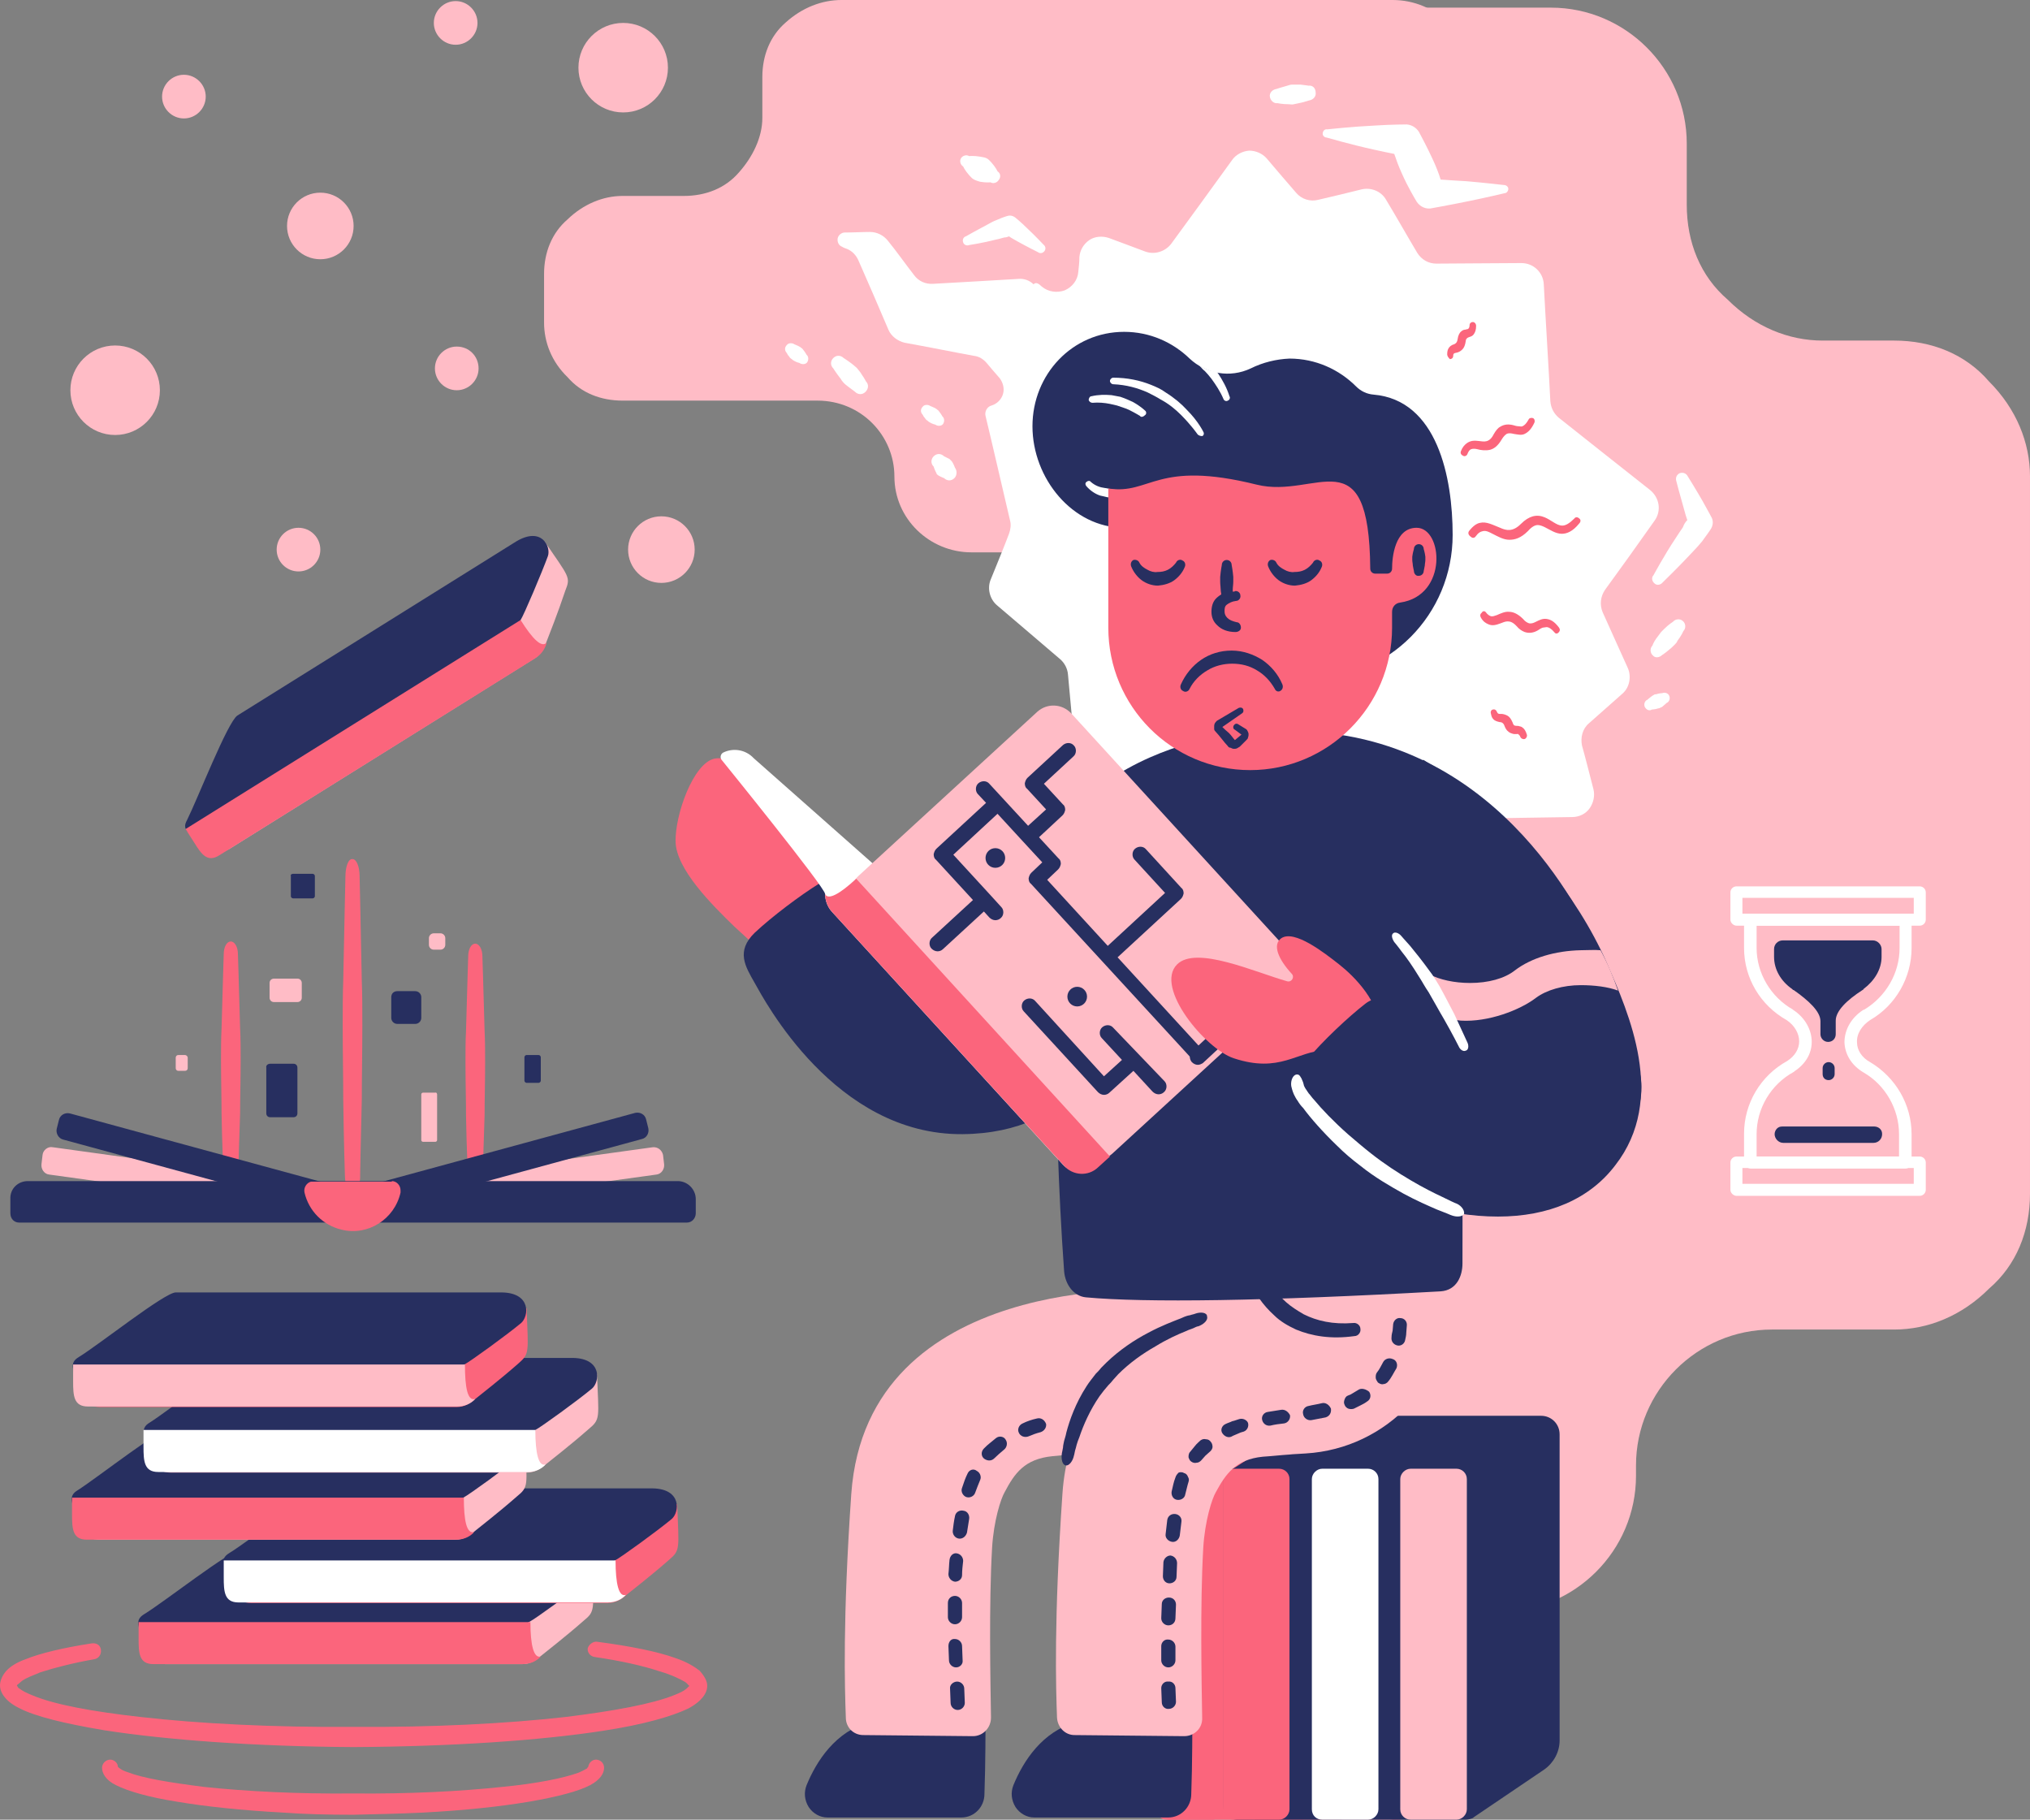 <?xml version="1.0" encoding="utf-8"?>
<!-- Generator: Adobe Illustrator 26.2.1, SVG Export Plug-In . SVG Version: 6.00 Build 0)  -->
<svg version="1.1" id="Calque_1" xmlns="http://www.w3.org/2000/svg" xmlns:xlink="http://www.w3.org/1999/xlink" x="0px" y="0px"
	 viewBox="0 0 372 333.4" style="enable-background:new 0 0 372 333.4;" xml:space="preserve">
<rect x="0" y="0" width="372" height="333.4" fill="#808080" stroke="none"/>
<style type="text/css">
	.st0{fill:#FB657C;}
	.st1{fill:#FFBCC6;}
	.st2{fill:#FFFFFF;}
	.st3{fill:#272F60;}
</style>
<g id="ILLUSTRATIONS">
	<path class="st0" d="M214.4,333.4h41.8c0.5,0,0.9-0.1,1.4-0.3c0,0,0.1,0,0.1-0.1l13-8.8c1.7-1.2,2.8-3.2,2.8-5.3v-56.1
		c0-1.9-1.5-3.4-3.4-3.4h-39.8c-1.2,0-2.3,0.3-3.3,1l-13,8.5c-0.1,0-0.2,0.1-0.2,0.1c-1.1,0.1-2,1-2,2.1v59.6
		C211.9,332.3,213,333.4,214.4,333.4z"/>
	<path class="st1" d="M246.3,333.4h8.4c1,0,1.9-0.9,1.9-1.9V271c0-1.1-0.9-1.9-1.9-1.9h-8.4c-1,0-1.9,0.9-1.9,1.9v60.5
		C244.4,332.6,245.2,333.4,246.3,333.4z"/>
	<path class="st0" d="M230,333.4h8.4c1,0,1.9-0.9,1.9-1.9V271c0-1.1-0.9-1.9-1.9-1.9H230c-1,0-1.9,0.9-1.9,1.9v60.5
		C228.1,332.6,229,333.4,230,333.4z"/>
	<path class="st0" d="M213.8,333.4h8.4c1,0,1.9-0.9,1.9-1.9V271c0-1.1-0.9-1.9-1.9-1.9h-8.4c-1,0-1.9,0.9-1.9,1.9v60.5
		C211.9,332.6,212.7,333.4,213.8,333.4z"/>
	<path class="st1" d="M269.9,86.9c0,7.9-6.4,14.3-14.4,14.3H178c-7.6,0-14.1-6.1-14.1-13.9l0,0c0-7.5-6.1-13.9-14.1-13.9
		c-10.5,0-24.9,0-35.7,0c-4,0-7.6-1.4-10.1-4.3c-2.9-2.8-4.3-6.4-4.3-10v-8.9c0-3.9,1.4-7.5,4.3-10c2.9-2.8,6.5-4.3,10.1-4.3
		s7.6,0,11.2,0c4,0,7.6-1.4,10.1-4.3c2.5-2.8,4.3-6.4,4.3-10c0-2.5,0-5,0-7.5c0-3.9,1.4-7.5,4.3-10C147,1.4,150.6,0,154.2,0h101
		c7.9,0,14.4,6.3,14.4,14.2L269.9,86.9z"/>
	<path class="st1" d="M232.5,213.1c-10,0-17.4-8.1-17.4-17.4c0-38,0-126.4,0-169.4c0-6.9,2.5-13.1,7.5-17.4c5-5,11.2-7.5,17.4-7.5
		c13.7,0,30.5,0,44.2,0s24.9,11.2,24.9,24.9v11.2c0,6.9,2.5,13.1,7.5,17.4c5,5,11.2,7.5,17.4,7.5c4.4,0,8.7,0,13.1,0
		c6.9,0,13.1,2.5,17.4,7.5c5,5,7.5,11.2,7.5,17.4c0,34.9,0,97.2,0,131.4c0,6.9-2.5,13.1-7.5,17.4c-5,5-11.2,7.5-17.4,7.5
		c-7.5,0-14.9,0-22.4,0c-13.7,0-24.9,11.2-24.9,24.9c0,0.6,0,1.2,0,1.9c0,13.7-11.2,24.9-24.9,24.9l0,0c-13.7,0-24.9-11.2-24.9-24.9
		c0-13.1,0-28.6,0-39.9C250.5,220.6,242.4,213.1,232.5,213.1L232.5,213.1L232.5,213.1z"/>
	<path class="st2" d="M190.9,52.5c1.2,1,2.8,1.2,4.2,0.7c1.4-0.6,2.4-1.9,2.5-3.4c0.1-0.9,0.2-1.8,0.2-2.7c0.1-1.3,0.8-2.4,1.8-3.1
		c1-0.7,2.4-0.8,3.6-0.4c2.2,0.8,4.8,1.8,6.7,2.5c1.7,0.6,3.6,0,4.7-1.4c2.7-3.7,7.9-10.8,11.2-15.4c0.7-1,1.9-1.6,3.1-1.7
		c1.2,0,2.4,0.5,3.2,1.4c1.8,2.1,3.9,4.6,5.4,6.3c1,1.2,2.6,1.7,4.1,1.3c2.2-0.5,5.5-1.3,7.9-1.9c1.7-0.4,3.6,0.3,4.5,1.9
		c1.7,2.8,4.2,7.2,5.7,9.7c0.8,1.3,2.1,2,3.5,2c3.7,0,11.1-0.1,15.6-0.1c2.2,0,4,1.7,4.1,3.9c0.3,5.9,1,17,1.2,21.4
		c0.1,1.2,0.6,2.2,1.5,3c3.4,2.7,12.1,9.6,16.8,13.3c1.7,1.4,2.1,3.8,0.8,5.6c-2.6,3.7-6.9,9.7-9.1,12.7c-0.8,1.2-1,2.7-0.4,4.1
		c1.2,2.7,3.3,7.3,4.6,10.2c0.7,1.6,0.3,3.6-1,4.7c-1.8,1.6-4.3,3.8-6.1,5.4c-1.2,1-1.6,2.6-1.3,4.1c0.6,2.1,1.4,5.3,2.1,8
		c0.3,1.2,0,2.5-0.7,3.5c-0.7,1-1.9,1.6-3.2,1.6c-5.6,0.1-14.4,0.2-19,0.3c-1.8,0-3.4,1.3-3.9,3c-0.5,2-1.2,4.6-1.8,6.9
		c-0.3,1.2-1.2,2.2-2.4,2.7c-1.2,0.5-2.5,0.4-3.6-0.2c-0.7-0.4-1.5-0.9-2.3-1.4c-1.3-0.8-3-0.7-4.2,0.1c-1.3,0.8-2,2.3-1.9,3.8
		c0.1,0.7,0.1,1.3,0.2,1.9c0.1,1-0.2,2.1-0.8,2.9c-2.2,2.7-7.2,9.2-9.7,12.3c-0.8,1.1-1.1,2.5-0.7,3.8c0.7,2.2,1.7,5.4,2.4,7.6
		c0.4,1.2,0.2,2.6-0.6,3.7c-0.7,1-1.7,2.3-2.7,3.7c-0.4,0.5-1.1,0.7-1.7,0.5c-0.6-0.2-0.9-0.9-0.8-1.5c0.1-0.3,0.1-0.7,0.2-0.9
		c0.2-1,0-2.1-0.5-2.9c-1.6-2.7-5.4-8.7-7.3-11.8c-0.7-1.2-0.8-2.6-0.2-3.8c1.4-3.1,4.1-9.1,5.3-11.8c0.4-0.8,0.5-1.8,0.3-2.7
		c-0.3-1-0.6-2.3-0.9-3.6c-0.3-1-1-1.9-2-2.2s-2.1-0.1-2.9,0.5l0,0c-0.7,0.5-1.7,0.5-2.2-0.2c-2.8-3.1-10.5-11.8-13.1-14.7
		c-0.6-0.6-1.3-1.1-2.1-1.3c-2-0.5-6.2-1.4-9-2.1c-1.7-0.4-3-1.9-3.1-3.6c-0.4-4.2-1.1-11.9-1.4-15.2c-0.1-1-0.6-2-1.4-2.7
		c-2.6-2.2-8.4-7.2-11.6-9.9c-1.3-1.1-1.8-3-1.2-4.6c1.1-2.7,2.7-6.6,3.4-8.5c0.3-0.8,0.4-1.7,0.2-2.4c-0.9-3.8-3.5-15.1-4.5-19.2
		c-0.2-0.8,0.3-1.7,1.1-1.9l0,0c1-0.3,1.8-1.1,2.1-2.1c0.3-1,0-2.1-0.6-2.9c-0.9-1-1.8-2.1-2.4-2.8c-0.6-0.7-1.4-1.2-2.3-1.3
		c-2.8-0.5-9.3-1.8-12.7-2.4c-1.3-0.3-2.5-1.2-3-2.4c-1.4-3.3-4.2-9.8-5.5-12.7c-0.4-0.9-1.1-1.7-2.1-2.1c-0.3-0.1-0.6-0.2-0.9-0.4
		c-0.6-0.2-0.9-0.9-0.8-1.5c0.1-0.6,0.7-1.1,1.3-1.1c1.7,0,3.3-0.1,4.6-0.1c1.3,0,2.5,0.6,3.3,1.6c1.4,1.7,3.4,4.5,4.8,6.3
		c0.8,1.1,2.1,1.7,3.5,1.6c3.9-0.2,12.1-0.7,15.6-0.9c1.1-0.1,2.1,0.3,2.8,1C189.8,51.6,190.4,52,190.9,52.5L190.9,52.5z"/>
	<path class="st2" d="M184.9,43.3c-0.2,0.1-0.5,0.2-0.8,0.2c-0.5,0.1-1,0.3-1.6,0.4c-2.3,0.6-4.9,1-4.9,1c-0.5,0.2-1-0.1-1.1-0.5
		c-0.2-0.5,0.1-1,0.5-1.1c0,0,2.3-1.3,4.4-2.4c0.5-0.3,1-0.5,1.5-0.7c0.9-0.4,1.6-0.6,1.6-0.6c0.6-0.2,1.1-0.1,1.6,0.3
		c0,0,1,0.8,2.1,1.9c1.4,1.3,3,3,3,3c0.4,0.3,0.5,0.8,0.2,1.2s-0.8,0.5-1.2,0.2c0,0-2-1-3.8-2C185.9,43.9,185.3,43.6,184.9,43.3
		L184.9,43.3z"/>
	<path class="st2" d="M267.1,166c0.2-0.6,0.6-1.3,0.9-2.1c1-2.2,2.2-4.6,2.2-4.6c0.2-0.5,0.7-0.7,1.1-0.6c0.5,0.2,0.7,0.7,0.6,1.1
		c0,0-0.4,2.7-0.9,5c-0.4,1.8-0.9,3.2-0.9,3.2c-0.2,0.6-0.7,1.1-1.3,1.2c0,0-0.6,0.1-1.5,0.3c-0.7,0.1-1.4,0.2-2.3,0.3
		c-2.6,0.3-5.7,0.4-5.7,0.4c-0.5,0.1-1-0.2-1.1-0.7s0.2-1,0.7-1.1c0,0,2.8-1,5.4-1.8c0.8-0.2,1.6-0.5,2.2-0.6
		C266.8,166.1,267,166,267.1,166L267.1,166z"/>
	<path class="st2" d="M309.2,95.3c-0.2-0.6-0.4-1.2-0.6-2c-0.7-2.4-1.4-5.1-1.4-5.1c-0.2-0.6,0-1.2,0.6-1.5c0.6-0.2,1.2,0,1.5,0.6
		c0,0,1.5,2.4,2.7,4.5c0.9,1.6,1.7,3.1,1.7,3.1c0.3,0.7,0.2,1.5-0.3,2.2c0,0-0.6,0.9-1.5,2.1c-0.5,0.6-1.1,1.3-1.7,1.9
		c-2.5,2.7-5.5,5.6-5.5,5.6c-0.4,0.5-1.1,0.6-1.5,0.2c-0.5-0.4-0.6-1.1-0.2-1.5c0,0,2-3.7,4-6.7c0.5-0.8,1-1.5,1.4-2.1
		C308.6,96,308.9,95.6,309.2,95.3L309.2,95.3z"/>
	<path class="st2" d="M264,32.9c1.3,0.1,3,0.2,4.7,0.3c3.5,0.3,6.9,0.7,6.9,0.7c0.4,0,0.8,0.3,0.8,0.7c0,0.4-0.3,0.8-0.7,0.8
		c0,0-3.3,0.8-6.8,1.5c-3.4,0.7-6.8,1.3-6.8,1.3c-1.2,0.1-2.2-0.6-2.7-1.6c0,0-1.4-2.3-2.5-4.8c-0.6-1.3-1.1-2.7-1.4-3.6
		c-1.1-0.2-2.4-0.5-3.8-0.8c-4.1-0.9-8.6-2.2-8.6-2.2c-0.4,0-0.8-0.4-0.7-0.8c0-0.4,0.4-0.8,0.8-0.7c0,0,4.6-0.5,8.8-0.7
		c3.1-0.2,5.8-0.2,5.8-0.2c1.1,0.1,2,0.8,2.4,1.7c0,0,1.3,2.4,2.4,4.8C263.2,30.6,263.7,31.9,264,32.9L264,32.9z"/>
	<path class="st2" d="M222.8,167.6l0.4-3.6c0-0.4,0.2-0.7,0.6-0.8c0.4,0,0.7,0.2,0.8,0.6l1.6,4.7c0.1,0.6-0.2,1.3-0.7,1.6
		c0,0-0.9,1.1-2.3,2.5c-0.5,0.5-1,1-1.6,1.5c-0.6,0.5-1.2,0.9-1.7,1.4c-1,0.6-1.8,1.1-2.3,1.4c-0.1,0.5-0.3,1-0.4,1.6
		c-0.6,2.1-1.4,4.4-1.4,4.4c0,0.4-0.4,0.6-0.7,0.6c-0.4,0-0.6-0.4-0.6-0.7c0,0-0.4-2.4-0.7-4.6c-0.2-1.6-0.3-3-0.3-3
		c0.1-0.6,0.4-1.2,0.9-1.6c0,0,1-1.1,2.4-2.3c0.5-0.5,1.1-0.9,1.8-1.3c0.6-0.4,1.3-0.8,1.9-1.2C221.4,168.3,222.3,167.9,222.8,167.6
		L222.8,167.6z"/>
	<path class="st2" d="M250.6,195.1c0,0,0.3-0.3,0.5-1.4c0.1-0.2,0.1-0.3,0.1-0.5c0-0.1,0-0.2,0-0.3c0-0.1-0.1-0.1-0.2-0.2
		c-0.2-0.1-0.2-0.2-0.4-0.3c-1-0.5-1.3-0.6-1.3-0.6c-0.1-0.2-0.4-0.3-0.6-0.2c-0.2,0.1-0.3,0.4-0.2,0.6c0,0-0.2,0.3-0.4,1.4
		c-0.1,0.2-0.1,0.3-0.1,0.5c0,0.1,0,0.2,0,0.3c0,0.1,0.1,0.2,0.2,0.2c0.1,0.1,0.3,0.2,0.4,0.3c1,0.6,1.4,0.5,1.4,0.5
		c0.1,0.2,0.4,0.3,0.6,0.2C250.6,195.6,250.7,195.3,250.6,195.1z"/>
	<path class="st2" d="M209.8,199.7c0,0,0.1-0.6,0.2-1.5c0-0.5,0.1-0.9,0-1.5c0-0.3-0.1-0.6-0.2-0.9c-0.2-1.1-0.5-2-0.5-2
		c-0.1-0.7-0.7-1.3-1.4-1.2c-0.7,0.1-1.3,0.7-1.2,1.4c0,0-0.2,0.9-0.2,2.1c0,0.3,0,0.6,0,0.9c0.1,0.5,0.2,1,0.3,1.4
		c0.2,0.8,0.4,1.4,0.4,1.4c0.1,0.7,0.7,1.3,1.4,1.2C209.3,201.1,209.8,200.4,209.8,199.7L209.8,199.7z"/>
	<path class="st2" d="M158.7,69.9c0,0-0.3-0.6-0.8-1.3c-0.2-0.4-0.6-0.8-0.9-1.2c-0.2-0.2-0.5-0.4-0.7-0.6c-0.9-0.7-1.7-1.2-1.7-1.2
		c-0.5-0.5-1.3-0.6-1.9,0c-0.5,0.5-0.6,1.3,0,1.9c0,0,0.5,0.8,1.2,1.7c0.2,0.2,0.3,0.5,0.5,0.7c0.3,0.4,0.7,0.7,1.1,1
		c0.7,0.5,1.2,0.9,1.2,0.9c0.5,0.5,1.3,0.6,1.9,0C159.2,71.2,159.2,70.4,158.7,69.9L158.7,69.9z"/>
	<path class="st2" d="M175,85.7c0,0-0.1-0.3-0.3-0.7c-0.1-0.2-0.2-0.4-0.4-0.6c-0.1-0.1-0.2-0.2-0.3-0.3c-0.6-0.3-1-0.5-1-0.5
		c-0.5-0.5-1.3-0.6-1.9,0c-0.5,0.5-0.6,1.3,0,1.9c0,0,0.1,0.4,0.4,1c0.1,0.1,0.1,0.3,0.2,0.4c0.2,0.2,0.4,0.3,0.6,0.4
		c0.4,0.2,0.7,0.3,0.7,0.3c0.5,0.5,1.3,0.6,1.9,0C175.4,87.1,175.4,86.2,175,85.7L175,85.7z"/>
	<path class="st2" d="M182.8,31.4c0,0-0.3-0.7-1.1-1.6c-0.3-0.3-0.5-0.6-0.9-0.8c-0.4-0.2-0.8-0.2-1.2-0.3c-1.2-0.2-2-0.1-2-0.1
		c-0.5-0.3-1.2-0.1-1.5,0.4s-0.1,1.2,0.4,1.5c0,0,0.3,0.7,1.1,1.6c0.3,0.3,0.5,0.6,0.9,0.8s0.8,0.3,1.1,0.4c1.2,0.2,1.9,0.1,1.9,0.1
		c0.5,0.3,1.2,0.1,1.5-0.4C183.5,32.4,183.3,31.7,182.8,31.4z"/>
	<path class="st2" d="M239.8,15.7c0,0-0.6-0.1-1.5-0.2c-0.5,0-1,0-1.5,0c-0.3,0-0.6,0.1-0.9,0.2c-1.1,0.3-2,0.6-2,0.6
		c-0.7,0.1-1.3,0.7-1.2,1.4s0.7,1.3,1.4,1.2c0,0,0.9,0.2,2.1,0.2c0.3,0,0.6,0.1,0.9,0c0.5-0.1,1-0.2,1.4-0.3
		c0.8-0.2,1.4-0.4,1.4-0.4c0.7-0.1,1.3-0.7,1.2-1.4C241.1,16.1,240.5,15.6,239.8,15.7L239.8,15.7z"/>
	<path class="st2" d="M304.6,120c0,0,0.5-0.3,1.2-0.9c0.4-0.3,0.7-0.6,1.1-1c0.2-0.2,0.4-0.4,0.5-0.7c0.7-0.9,1.1-1.8,1.1-1.8
		c0.5-0.5,0.4-1.4-0.1-1.8c-0.5-0.5-1.4-0.4-1.8,0.1c0,0-0.8,0.5-1.6,1.3c-0.2,0.2-0.4,0.4-0.6,0.6c-0.3,0.4-0.6,0.8-0.9,1.2
		c-0.5,0.7-0.7,1.3-0.7,1.3c-0.5,0.5-0.4,1.4,0.1,1.8C303.3,120.6,304.1,120.5,304.6,120z"/>
	<path class="st2" d="M220.2,188c0,0,0.1-0.3,0.2-0.7c0-0.2,0.1-0.5,0.1-0.7c0-0.1,0-0.3-0.1-0.5c-0.1-0.6-0.4-1-0.4-1
		c0-0.5-0.5-0.9-1.1-0.9c-0.5,0-0.9,0.5-0.9,1.1c0,0-0.1,0.5-0.2,1.1c0,0.2,0,0.3,0,0.5c0,0.2,0.1,0.5,0.2,0.7
		c0.1,0.4,0.3,0.7,0.3,0.7c0,0.5,0.5,0.9,1.1,0.9C219.9,189,220.3,188.5,220.2,188L220.2,188z"/>
	<path class="st2" d="M169.1,76c0,0,0.1,0.3,0.4,0.6c0.1,0.2,0.3,0.4,0.5,0.5c0.1,0.1,0.2,0.2,0.4,0.3c0.5,0.3,1,0.4,1,0.4
		c0.4,0.3,1.1,0.3,1.4-0.1c0.3-0.4,0.3-1.1-0.1-1.4c0,0-0.2-0.4-0.6-0.9c-0.1-0.1-0.2-0.3-0.3-0.3c-0.2-0.2-0.4-0.3-0.6-0.4
		c-0.4-0.2-0.7-0.3-0.7-0.3c-0.4-0.3-1.1-0.3-1.4,0.1C168.6,75,168.7,75.6,169.1,76z"/>
	<path class="st2" d="M144.2,64.7c0,0,0.1,0.3,0.4,0.6c0.1,0.2,0.3,0.4,0.5,0.5c0.1,0.1,0.2,0.2,0.4,0.3c0.5,0.3,1,0.4,1,0.4
		c0.4,0.3,1.1,0.3,1.4-0.1c0.3-0.4,0.3-1.1-0.1-1.4c0,0-0.2-0.4-0.6-0.9c-0.1-0.1-0.2-0.3-0.3-0.3c-0.2-0.2-0.4-0.3-0.6-0.4
		c-0.4-0.2-0.7-0.3-0.7-0.3c-0.4-0.3-1.1-0.3-1.4,0.1C143.7,63.7,143.8,64.3,144.2,64.7L144.2,64.7z"/>
	<path class="st2" d="M277.5,162.1c0,0,0.3-0.1,0.6-0.4c0.2-0.1,0.4-0.3,0.5-0.5c0.1-0.1,0.2-0.2,0.2-0.4c0.3-0.5,0.4-1,0.4-1
		c0.3-0.4,0.3-1-0.2-1.4c-0.4-0.3-1-0.3-1.4,0.2c0,0-0.4,0.2-0.9,0.6c-0.1,0.1-0.2,0.2-0.3,0.3c-0.1,0.2-0.3,0.4-0.4,0.6
		c-0.2,0.4-0.3,0.7-0.3,0.7c-0.3,0.4-0.3,1,0.2,1.4C276.6,162.6,277.2,162.5,277.5,162.1L277.5,162.1z"/>
	<path class="st2" d="M302.7,130c0,0,0.3,0,0.8-0.1c0.2-0.1,0.5-0.1,0.7-0.2c0.1-0.1,0.3-0.1,0.4-0.2c0.5-0.4,0.8-0.7,0.8-0.7
		c0.5-0.2,0.7-0.8,0.5-1.3c-0.2-0.5-0.8-0.7-1.3-0.5c0,0-0.5,0-1.1,0.2c-0.1,0-0.3,0-0.4,0.1c-0.2,0.1-0.5,0.3-0.6,0.4
		c-0.4,0.3-0.6,0.5-0.6,0.5c-0.5,0.2-0.7,0.8-0.5,1.3C301.7,130.1,302.3,130.3,302.7,130L302.7,130z"/>
	<path class="st2" d="M212,161.1c0,0,0.1-0.3,0.1-0.8c0-0.2,0.1-0.5,0-0.8c0-0.1-0.1-0.3-0.1-0.4c-0.2-0.6-0.4-1-0.4-1
		c-0.1-0.6-0.6-0.9-1.1-0.9c-0.6,0.1-0.9,0.6-0.9,1.1c0,0-0.1,0.5-0.2,1c0,0.2,0,0.3,0,0.5c0,0.3,0.1,0.5,0.2,0.7
		c0.2,0.4,0.3,0.7,0.3,0.7c0.1,0.6,0.6,0.9,1.1,0.9C211.7,162.1,212.1,161.6,212,161.1L212,161.1z"/>
	<path class="st3" d="M226.7,333.4h41.8c0.5,0,0.9-0.1,1.4-0.3c0,0,0.1,0,0.1-0.1l13-8.8c1.7-1.2,2.8-3.2,2.8-5.3v-56.1
		c0-1.9-1.5-3.4-3.4-3.4h-39.8c-1.2,0-2.3,0.3-3.3,1l-13,8.5c-0.1,0-0.2,0.1-0.2,0.1c-1.1,0.1-2,1-2,2.1v59.6
		C224.1,332.3,225.3,333.4,226.7,333.4z"/>
	<path class="st1" d="M258.5,333.4h8.4c1,0,1.9-0.9,1.9-1.9V271c0-1.1-0.9-1.9-1.9-1.9h-8.4c-1,0-1.9,0.9-1.9,1.9v60.5
		C256.6,332.6,257.5,333.4,258.5,333.4z"/>
	<path class="st2" d="M242.3,333.4h8.4c1,0,1.9-0.9,1.9-1.9V271c0-1.1-0.9-1.9-1.9-1.9h-8.4c-1,0-1.9,0.9-1.9,1.9v60.5
		C240.4,332.6,241.2,333.4,242.3,333.4z"/>
	<path class="st0" d="M226,333.4h8.4c1,0,1.9-0.9,1.9-1.9V271c0-1.1-0.9-1.9-1.9-1.9H226c-1,0-1.9,0.9-1.9,1.9v60.5
		C224.1,332.6,225,333.4,226,333.4z"/>
	<path class="st1" d="M108.5,286.8L42,289.1c-2.6,0-4.7,2.1-4.7,4.8l-11.7,6.2c0,2.6,2.1,4.8,4.7,4.8h65.4c1.3,0,2.4-0.6,3.3-1.4
		c1.1-0.9,4.6-3.6,7.9-6.5C109.1,295.2,108.8,295.1,108.5,286.8z"/>
	<path class="st3" d="M26.5,295.7c-1,0.6-1.5,1.2-0.9,3c0.5,1.6,2.6,2.3,4.3,2.3h62.7c2.1,0,2.7-3.1,4.5-3.9c1-0.5,7.9-5.5,10.4-7.6
		c1.4-1.2,1.9-5.5-3.5-5.6H44.2C42.2,284,30.1,293.5,26.5,295.7z"/>
	<path class="st0" d="M97.2,297.2H25.4v3.1c0,2.6,0.1,4.6,2.7,4.6h67.7c1.3,0,2.5-0.5,3.3-1.4C97.8,303.9,97.2,301.4,97.2,297.2z"/>
	<path class="st0" d="M124.1,275.6l-66.4,2.3c-2.6,0-4.7,2.1-4.7,4.8l-11.7,6.2c0,2.6,2.1,4.8,4.7,4.8h65.4c1.3,0,2.4-0.6,3.3-1.4
		c1.1-0.9,4.6-3.6,7.9-6.5C124.7,284,124.4,283.9,124.1,275.6z"/>
	<path class="st3" d="M42.1,284.5c-1,0.6-1.5,1.2-0.9,3c0.5,1.6,2.6,2.3,4.3,2.3h62.7c2.1,0,2.7-3.1,4.5-3.9c1-0.5,7.9-5.5,10.4-7.6
		c1.4-1.2,1.9-5.5-3.5-5.6H59.8C57.8,272.8,45.7,282.3,42.1,284.5z"/>
	<path class="st2" d="M112.8,285.9H41v3.1c0,2.6,0.1,4.6,2.7,4.6h67.7c1.3,0,2.5-0.5,3.3-1.4C113.4,292.7,112.8,290.2,112.8,285.9z"
		/>
	<path class="st1" d="M96.2,264l-66.4,2.3c-2.6,0-4.7,2.1-4.7,4.8l-11.7,6.2c0,2.6,2.1,4.8,4.7,4.8h65.4c1.3,0,2.4-0.6,3.3-1.4
		c1.1-0.9,4.6-3.6,7.9-6.5C96.9,272.4,96.6,272.3,96.2,264z"/>
	<path class="st3" d="M14.3,273c-1,0.6-1.5,1.2-0.9,3c0.5,1.6,2.6,2.3,4.3,2.3h62.7c2.1,0,2.7-3.1,4.5-3.9c1-0.5,7.9-5.5,10.4-7.6
		c1.4-1.2,1.9-5.5-3.5-5.6H32C30,261.2,17.9,270.7,14.3,273z"/>
	<path class="st0" d="M85,274.4H13.2v3.1c0,2.6,0.1,4.6,2.7,4.6h67.7c1.3,0,2.5-0.5,3.3-1.4C85.5,281.1,85,278.6,85,274.4z"/>
	<path class="st1" d="M109.4,251.7L43,254c-2.6,0-4.7,2.1-4.7,4.8L26.5,265c0,2.6,2.1,4.8,4.7,4.8h65.4c1.3,0,2.4-0.6,3.3-1.4
		c1.1-0.9,4.6-3.6,7.9-6.5C110.1,260,109.7,259.9,109.4,251.7z"/>
	<path class="st3" d="M27.5,260.6c-1,0.6-1.5,1.2-0.9,3c0.5,1.6,2.6,2.3,4.3,2.3h62.7c2.1,0,2.7-3.1,4.5-3.9c1-0.5,7.9-5.5,10.4-7.6
		c1.4-1.2,1.9-5.5-3.5-5.6H45.2C43.1,248.8,31,258.4,27.5,260.6z"/>
	<path class="st2" d="M98.1,262H26.3v3.1c0,2.6,0.1,4.6,2.7,4.6h67.7c1.3,0,2.5-0.5,3.3-1.4C98.7,268.8,98.1,266.3,98.1,262z"/>
	<path class="st0" d="M96.5,239.7L30,242c-2.6,0-4.7,2.1-4.7,4.8l-11.7,6.2c0,2.6,2.1,4.8,4.7,4.8h65.4c1.3,0,2.4-0.6,3.3-1.4
		c1.1-0.9,4.6-3.6,7.9-6.5C97.1,248,96.8,247.9,96.5,239.7z"/>
	<path class="st3" d="M14.5,248.6c-1,0.6-1.5,1.2-0.9,3c0.5,1.6,2.6,2.3,4.3,2.3h62.7c2.1,0,2.7-3.1,4.5-3.9c1-0.5,7.9-5.5,10.4-7.6
		c1.4-1.2,1.9-5.5-3.5-5.6H32.2C30.2,236.8,18.1,246.4,14.5,248.6z"/>
	<path class="st1" d="M85.2,250H13.4v3.1c0,2.6,0.1,4.6,2.7,4.6h67.7c1.3,0,2.5-0.5,3.3-1.4C85.7,256.8,85.2,254.3,85.2,250z"/>
	<path class="st3" d="M274.5,222.9c-2.4,0-4.8-0.2-7.4-0.6c-14.7-2.4-23.9-12.8-28.5-19.7c-1.7-2.5-0.8-6,1.9-7.4l17-8.7
		c1.7-0.9,3.8-0.4,4.9,1.2c1.9,2.6,4.6,4.6,6,3.7c1.2-0.8,1.2-1.9,0.4-3.6c-1-2.2-3.2-6.5-7.3-11.5c-4.2-5.1-9.3-9.5-15.2-13.1
		l14.5-24c8.5,5.2,16.1,11.6,22.3,19.1c4.7,5.7,8.6,11.9,11.3,18c4.1,9.4,11.1,25,1.6,37.2C291.3,219.7,283.8,222.9,274.5,222.9z"/>
	<path class="st0" d="M149.8,174.1c0.3,0.1,0.6,0.1,0.8-0.1c3.9-3.5,4-10.2,3.6-13.9c-0.4-3.5-1.3-9-4.1-9.5c-2.1-0.4-3,0.9-3.2,4.5
		c0,0.8-1.1,1.1-1.5,0.4c-3-5.5-8.9-17.7-14.5-16.5c-3.9,0.9-7.2,10.3-7.1,15.2c0.1,5.1,6.8,11.7,10.7,15.5c0.1,0.1,4.7,4.3,4.8,4.4
		L149.8,174.1z"/>
	<path class="st3" d="M237.7,134c0,0-30.7-3.1-47.5,21.9c-7.6,11.3-7.7,22-14.6,22.3c-4.1,0.2-9.4-4.3-16.2-12
		c-1.5-1.7-5.3-6.8-9.3-4.3c-3.4,2.1-8.6,6-11.8,9c-3.5,3.4-1.7,6.2,0,9.2c1.7,3,14.7,27.9,38.1,27.7c20.9-0.2,26.9-15.6,33-23.9
		C215.8,174.7,249,148.6,237.7,134z"/>
	<path class="st1" d="M200.5,182.1c-2.4-0.1-5.2-1.5-7.7-3.7c-2.5-2.1-4.3-4.8-4.9-7.1c-0.4-1.9-1.6-4.1-2.8-6
		c-1.3,2.9-2.3,5.5-3.4,7.6c0.9,3.6,3.4,7.4,6.9,10.3c3.6,3.1,7.8,4.9,11.5,5.2c1.5,0.1,3.2,0.7,4.9,1.6c0,0,0,0,0,0
		c0.3-0.4,0.6-0.9,0.8-1.3c0.6-0.9,1.2-1.9,1.8-2.7c0,0,0-0.1,0.1-0.1c0.3-0.4,0.5-0.8,0.8-1.2C205.9,183.2,203.1,182.3,200.5,182.1
		z"/>
	<path class="st1" d="M198.3,198.8C198.3,198.8,198.3,198.8,198.3,198.8c-1.8-0.9-3.7-1.5-5.5-1.7c-2.6-0.3-5.7-1.9-8.4-4.3
		s-4.5-5.4-5-8c-0.4-2.2-1.5-4.5-3.1-6.7c-0.3,0.1-0.7,0.1-1,0.1c0,0,0,0,0,0c-0.1,0-0.1,0-0.2,0c-1.4,0-2.9-0.5-4.6-1.5
		c0.2,0.4,0.5,0.7,0.8,1.1c2.4,2.7,3.8,5,4.3,7.6c0.6,3.4,2.9,7.2,6.1,10.2c3.3,3,7.2,5,10.6,5.3c0.9,0.1,1.8,0.3,2.7,0.7l0,0l0,0
		c0.5-0.4,1-0.8,1.5-1.3c0.1-0.1,0.1-0.1,0.2-0.2c0,0,0,0,0,0C197.4,199.7,197.9,199.3,198.3,198.8z"/>
	<path class="st3" d="M218.5,315.5c0,0-12.8-2.2-21.2,0c-6.3,1.7-9.8,7.2-11.6,11.6c-0.5,1.3-0.4,2.7,0.4,4c0.8,1.2,2.1,1.9,3.4,1.9
		c6.9,0,18.4,0,24.6,0c2.3,0,4.2-1.9,4.2-4.3C218.5,323.5,218.5,315.5,218.5,315.5L218.5,315.5z"/>
	<path class="st3" d="M180.6,315.5c0,0-12.8-2.2-21.2,0c-6.3,1.7-9.8,7.2-11.6,11.6c-0.5,1.3-0.4,2.7,0.4,4c0.8,1.2,2.1,1.9,3.4,1.9
		c6.9,0,18.4,0,24.6,0c2.3,0,4.2-1.9,4.2-4.3C180.6,323.5,180.6,315.5,180.6,315.5L180.6,315.5z"/>
	<path class="st1" d="M216.2,265.2c0,0-7.5,0-23.3,1.6c-5.2,0.5-7,3.2-8.8,6.6c-0.7,1.2-2,5.2-2.3,10.2c-0.6,10.4-0.3,24.6-0.2,31.1
		c0,1.9-1.5,3.4-3.3,3.4l-20.1-0.2c-1.8,0-3.2-1.4-3.2-3.2c-0.2-5.5-0.6-17.9,1-41c2.9-40.5,55.6-37.3,55.6-37.3h35.4L216.2,265.2z"
		/>
	<path class="st1" d="M230.9,235v3.3c-14.4,3.4-34.6,12-36.2,35.3c-1.6,23.3-1.2,35.6-1,41.1c0.1,1.8,1.5,3.2,3.2,3.2l20.1,0.2
		c1.9,0,3.4-1.5,3.3-3.4c-0.1-6.4-0.4-20.7,0.2-31.1c0.3-5,1.6-9,2.3-10.2c1.8-3.3,3.6-6,8.6-6.5c1.6-0.1,3.3-0.3,4.9-0.4
		c0.8-0.1,1.8-0.1,3-0.2c14.9-0.9,26.6-13.3,26.6-28.3v-9.9C266,227.9,249.7,230.7,230.9,235z"/>
	<path class="st3" d="M219,240.7c0,0-0.2,0.1-0.7,0.2c-0.2,0.1-0.5,0.1-0.8,0.2c-0.3,0.1-0.6,0.2-1,0.4c-1.5,0.6-3.7,1.4-6.1,2.7
		c-2.5,1.3-5.2,3.1-7.6,5.4c-0.3,0.3-0.7,0.7-1,1c-0.3,0.4-0.6,0.7-1,1.1c-0.6,0.8-1.2,1.5-1.7,2.3c-2,3.1-3.1,6.2-3.7,8.5
		c-0.1,0.6-0.3,1.1-0.4,1.5c-0.1,0.5-0.2,0.9-0.2,1.2c-0.1,0.6-0.2,1-0.2,1c-0.2,1.2,0.1,2.2,0.7,2.3c0.6,0.1,1.3-0.8,1.5-1.8
		c0,0,0.1-0.3,0.2-0.9c0.1-0.3,0.2-0.7,0.3-1.1c0.1-0.4,0.3-0.9,0.5-1.4c0.7-2.1,1.9-4.9,3.7-7.5c0.5-0.7,1-1.3,1.6-2
		c0.3-0.3,0.6-0.6,0.9-1c0.3-0.3,0.6-0.7,0.9-1c2.1-2.1,4.5-3.8,6.8-5.1c2.1-1.3,4.1-2.2,5.6-2.8c0.4-0.2,0.7-0.3,1-0.4
		c0.3-0.1,0.5-0.2,0.7-0.3c0.4-0.2,0.6-0.2,0.6-0.2c1.1-0.4,1.8-1.2,1.6-1.8C221.2,240.5,220.1,240.3,219,240.7z"/>
	<path class="st3" d="M229.4,227c0,0,0.5,3,2.3,6.4c1,1.8,2.2,3.6,4,5.2c0.9,0.8,2,1.5,3.2,2.2c2.4,1.2,5.3,1.9,9.1,1.6
		c0.6-0.1,1.3,0.4,1.3,1.1c0.1,0.6-0.4,1.3-1.1,1.3c-4.3,0.6-7.8,0-10.7-1.2c-1.5-0.7-2.9-1.5-4-2.6c-2.1-1.9-3.6-4.1-4.5-6.3
		c-1.7-3.9-2-7.4-2-7.4c-0.1-0.6,0.4-1.3,1-1.3C228.7,225.8,229.2,226.3,229.4,227z"/>
	<path class="st3" d="M255.3,242.6l-0.1,1.2c-0.1,0.4-0.2,0.8-0.2,1.2c-0.1,0.7,0.3,1.3,1,1.5c0.7,0.2,1.4-0.3,1.5-1
		c0.1-0.4,0.2-0.9,0.2-1.3l0.1-1.3c0.1-0.7-0.4-1.4-1.2-1.4C256,241.4,255.4,241.9,255.3,242.6z"/>
	<path class="st3" d="M253.5,249.5c-0.4,0.7-0.7,1.4-1.2,2c-0.2,0.3-0.2,0.6-0.2,0.9c0,0.3,0.2,0.6,0.4,0.9c0.3,0.2,0.6,0.4,1,0.3
		c0.3,0,0.7-0.2,0.9-0.5c0.6-0.7,1-1.6,1.5-2.4c0.3-0.7,0-1.5-0.7-1.7C254.5,248.7,253.8,249,253.5,249.5z"/>
	<path class="st3" d="M249,254.6c-0.3,0.2-0.7,0.4-1,0.6l-0.5,0.3l-0.5,0.2c-0.3,0.1-0.5,0.4-0.6,0.7c-0.1,0.3-0.2,0.6,0,1
		c0.1,0.3,0.4,0.6,0.7,0.7c0.3,0.1,0.7,0.1,1,0l0.6-0.3l0.6-0.3c0.4-0.2,0.8-0.4,1.2-0.7c0.7-0.4,0.8-1.2,0.4-1.8
		C250.3,254.5,249.5,254.3,249,254.6z"/>
	<path class="st3" d="M242.2,257.1c-0.8,0.2-1.6,0.3-2.4,0.5c-0.7,0.1-1.2,0.8-1,1.5c0.1,0.7,0.8,1.2,1.5,1.1
		c0.9-0.2,1.7-0.3,2.6-0.5c0.7-0.2,1.1-0.8,1-1.6C243.6,257.4,242.9,256.9,242.2,257.1z"/>
	<path class="st3" d="M234.8,258.3c-0.8,0.1-1.7,0.3-2.5,0.4c-0.7,0.1-1.2,0.8-1,1.5c0.2,0.7,0.8,1.1,1.5,1c0.8-0.2,1.6-0.3,2.5-0.4
		c0.7-0.1,1.2-0.8,1.1-1.5C236.1,258.7,235.5,258.2,234.8,258.3z"/>
	<path class="st3" d="M227.1,260c-0.4,0.1-0.8,0.3-1.3,0.4c-0.4,0.2-0.8,0.3-1.2,0.5c-0.7,0.3-1,1.1-0.6,1.7s1.1,0.9,1.7,0.6
		c0.3-0.2,0.7-0.3,1.1-0.5c0.4-0.2,0.7-0.3,1.1-0.4c0.6-0.2,1-0.9,0.8-1.6C228.5,260.2,227.8,259.8,227.1,260z"/>
	<path class="st3" d="M220,263.9c-0.3,0.3-0.7,0.6-1,1l-0.9,1.1c-0.3,0.3-0.3,0.7-0.3,1c0.1,0.3,0.2,0.6,0.5,0.8
		c0.3,0.2,0.6,0.3,1,0.2c0.3,0,0.6-0.2,0.8-0.4l0.8-0.9l0.9-0.8c0.2-0.2,0.4-0.5,0.4-0.8c0-0.3-0.1-0.7-0.3-0.9
		c-0.2-0.3-0.5-0.5-0.9-0.5C220.6,263.6,220.3,263.7,220,263.9z"/>
	<path class="st3" d="M215.4,270.7c-0.2,0.5-0.3,0.9-0.4,1.3c-0.1,0.4-0.2,0.9-0.3,1.3c-0.1,0.7,0.3,1.4,1,1.5
		c0.7,0.1,1.4-0.3,1.5-1c0.1-0.4,0.2-0.8,0.3-1.2c0.1-0.4,0.2-0.8,0.3-1.1c0.1-0.3,0.1-0.6-0.1-0.9c-0.1-0.3-0.3-0.6-0.7-0.7
		c-0.3-0.2-0.7-0.2-1-0.1C215.8,270,215.5,270.3,215.4,270.7z"/>
	<path class="st3" d="M213.9,278.5c-0.1,0.9-0.2,1.7-0.3,2.6c-0.1,0.7,0.5,1.3,1.2,1.4c0.7,0.1,1.3-0.5,1.4-1.2
		c0.1-0.8,0.2-1.7,0.3-2.5c0.1-0.7-0.4-1.3-1.1-1.4C214.6,277.3,214,277.8,213.9,278.5z"/>
	<path class="st3" d="M213.2,286.2l-0.1,2.6c0,0.7,0.5,1.3,1.2,1.3c0.7,0,1.3-0.5,1.3-1.2l0.1-2.5c0-0.7-0.5-1.3-1.2-1.4
		C213.9,285,213.3,285.5,213.2,286.2z"/>
	<path class="st3" d="M212.9,293.9l-0.1,2.6c0,0.7,0.6,1.3,1.3,1.3c0.7,0,1.3-0.5,1.3-1.3l0.1-2.5c0-0.7-0.5-1.3-1.3-1.3
		C213.5,292.7,212.9,293.2,212.9,293.9z"/>
	<path class="st3" d="M212.8,301.6l0,2.6c0,0.7,0.6,1.3,1.3,1.3c0.7,0,1.3-0.6,1.3-1.3l0-2.5c0-0.7-0.6-1.3-1.3-1.3
		C213.4,300.3,212.8,300.9,212.8,301.6z"/>
	<path class="st3" d="M212.8,309.3l0.1,2.6c0,0.7,0.6,1.3,1.3,1.2c0.7,0,1.3-0.6,1.3-1.3l-0.1-2.5c0-0.7-0.6-1.3-1.3-1.2
		C213.4,308,212.8,308.6,212.8,309.3z"/>
	<path class="st3" d="M190,259.9c-0.9,0.2-1.8,0.5-2.6,0.9c-0.7,0.3-1,1.1-0.7,1.7c0.3,0.7,1.1,0.9,1.7,0.7c0.7-0.3,1.5-0.6,2.3-0.8
		c0.6-0.2,1.1-0.8,1-1.5C191.4,260.1,190.7,259.7,190,259.9z"/>
	<path class="st3" d="M182.5,263.5c-0.4,0.3-0.7,0.6-1.1,0.9c-0.4,0.3-0.7,0.6-1.1,1c-0.6,0.6-0.5,1.5,0.1,1.9
		c0.6,0.4,1.3,0.4,1.8-0.1c0.5-0.5,1.2-1.1,1.8-1.6c0.5-0.4,0.7-1.2,0.3-1.8C184,263.2,183.1,263,182.5,263.5z"/>
	<path class="st3" d="M177.3,270c-0.4,0.8-0.7,1.7-1,2.6c-0.3,0.7,0.2,1.5,0.8,1.7c0.7,0.2,1.4-0.2,1.6-0.8c0.3-0.8,0.6-1.6,0.9-2.3
		c0.3-0.6,0-1.4-0.6-1.7C178.4,269,177.6,269.3,177.3,270z"/>
	<path class="st3" d="M175,277.8c-0.2,0.9-0.3,1.8-0.4,2.6c-0.1,0.7,0.4,1.4,1.1,1.5c0.7,0.1,1.3-0.4,1.5-1.1
		c0.1-0.8,0.3-1.7,0.4-2.5c0.1-0.7-0.3-1.4-1-1.5C175.8,276.6,175.1,277.1,175,277.8z"/>
	<path class="st3" d="M174,285.8c-0.1,0.9-0.1,1.8-0.2,2.6c0,0.7,0.5,1.3,1.2,1.4c0.7,0,1.3-0.5,1.3-1.2c0-0.9,0.1-1.7,0.2-2.6
		c0-0.7-0.5-1.3-1.2-1.4C174.7,284.5,174.1,285,174,285.8z"/>
	<path class="st3" d="M173.7,293.7l0,2.6c0,0.7,0.6,1.3,1.3,1.3c0.7,0,1.3-0.6,1.3-1.3l0-2.6c0-0.7-0.6-1.3-1.3-1.3
		C174.3,292.4,173.7,292.9,173.7,293.7z"/>
	<path class="st3" d="M173.8,301.6l0.1,2.6c0,0.7,0.6,1.3,1.3,1.3c0.7,0,1.3-0.6,1.2-1.3l-0.1-2.6c0-0.7-0.6-1.3-1.3-1.3
		C174.3,300.2,173.8,300.8,173.8,301.6z"/>
	<path class="st3" d="M174.1,309.4l0.1,2.6c0,0.7,0.6,1.3,1.3,1.3c0.7,0,1.3-0.6,1.3-1.3l-0.1-2.6c0-0.7-0.6-1.3-1.3-1.3
		S174,308.7,174.1,309.4z"/>
	<path class="st3" d="M300.8,199.2c0,7.6-6.2,13.8-13.7,13.8c-5.5,0-10.2-3.2-12.4-7.8c0,0,0,0,0,0c-0.3-1-0.6-2-1-3
		c-0.5-1.3-1-2.6-1.7-4c-1.4-3-2.8-5.9-4.1-8.6c0.2,13.8,0.1,30.8,0.1,41.9c0,2.2-1,4.9-4,5.1c-32.1,1.8-54.1,2.1-65,1.1
		c-2.2-0.2-3.8-2.3-4-4.8c-2.2-30.5-1.4-59-1.4-59c1.4-18,3.1-28,15.9-34c10.8-5.1,21.1-6.7,32.5-5.7c35.9,3.1,50.2,38.6,50.7,39.7
		c3.5,6.8,6.2,13.8,7.8,22.7h0C300.7,197.3,300.8,198.2,300.8,199.2z"/>
	<path class="st2" d="M194.6,201.1c0,0,0-3.9,0.2-9.2c0.1-2.8,0.3-6,0.6-9.1c0.1-1.8,0.3-3.7,0.5-5.5c0.4-3.5,0.9-6.6,1.3-8.9
		c0.4-2.3,0.7-3.7,0.7-3.7c0.3-1.2,0.1-2.2-0.3-2.3c-0.5-0.2-1.1,0.8-1.3,1.9c0,0-0.4,1.4-0.9,3.7c-0.5,2.3-1.2,5.5-1.7,9
		c-0.3,1.8-0.5,3.6-0.6,5.6c-0.3,3.2-0.4,6.4-0.4,9.2c-0.1,5.3,0.2,9.3,0.2,9.3c0,1.3,0.4,2.1,0.9,2.2
		C194.3,203.3,194.7,202.2,194.6,201.1z"/>
	<path class="st1" d="M293.3,174.1c-1-0.1-2.5,0-3.6,0c-4.7,0.1-9.1,1.4-12.1,3.7c-1.9,1.5-4.9,2.3-8.2,2.3c-2.9,0-5.6-0.6-7.5-1.6
		c0,0,0,0,0,0c-0.9-0.7-1.9-1.2-3.1-1.7l6.3,9.8c0.9,0.2,1.7,0.3,2.6,0.4c5,0.3,10.8-1.9,13.8-4.2c1.9-1.4,4.9-2.3,8.2-2.3
		c2.4,0,5,0.3,6.8,1C295.6,178.9,294.6,176.5,293.3,174.1z"/>
	<path class="st2" d="M268.9,191c0,0-1-2.2-2.4-5.2c-0.8-1.5-1.7-3.3-2.7-5.1c-0.6-1-1.2-2-1.9-2.9c-1.3-1.8-2.6-3.4-3.5-4.5
		c-1-1.1-1.6-1.8-1.6-1.8c-0.5-0.6-1.2-0.8-1.5-0.5c-0.4,0.3-0.2,1,0.2,1.6c0,0,0.6,0.7,1.4,1.8c0.9,1.1,2,2.7,3.1,4.5
		c0.6,0.9,1.1,1.9,1.8,2.9c1,1.7,1.9,3.4,2.8,4.9c1.6,2.8,2.7,5,2.7,5c0.3,0.7,0.9,1,1.3,0.8C269.1,192.4,269.2,191.6,268.9,191z"/>
	<path class="st2" d="M138.1,138.9l59.6,52.7c1.7,1.9-23.2-11.1-25.1-9.4l28.5,31.4c-1.9,1.7-4.7,1.6-6.4-0.3L152.4,167
		c-0.8-0.9-1.2-2.1-1.2-3.2c0-1.2-18.9-24.5-18.9-24.5c-0.4-0.4-0.3-1.1,0.2-1.4C134.3,137,136.6,137.3,138.1,138.9z"/>
	<path class="st1" d="M236.6,181.3l-32.8,30.1c-1.8,1.6-4.5,1.5-6.2-0.3l-40.6-44.4c-1.6-1.8-1.5-4.5,0.3-6.2l32.8-30.1
		c1.8-1.6,4.5-1.5,6.2,0.3l40.6,44.4C238.5,176.9,238.4,179.7,236.6,181.3z"/>
	<path class="st0" d="M156.9,161l46.5,50.9l-2.2,2c-1.8,1.7-4.6,1.5-6.2-0.3L152.4,167c-0.8-0.9-1.2-2.1-1.2-3.2
		C151.7,165,153.9,163.8,156.9,161z"/>
	<path class="st3" d="M219.5,195.1c-0.4,0-0.8-0.2-1.1-0.5c-0.5-0.6-0.5-1.5,0.1-2l4.4-4.1l-7.3-7.9c-0.5-0.6-0.5-1.5,0.1-2
		c0.6-0.5,1.5-0.5,2,0.1l8.3,9c0.5,0.6,0.5,1.5-0.1,2l-5.5,5.1C220.2,194.9,219.9,195.1,219.5,195.1z"/>
	<g>
		<path class="st3" d="M182.4,155.4c-1,0-1.8,0.8-1.8,1.8c0,1,0.8,1.8,1.8,1.8s1.8-0.8,1.8-1.8C184.2,156.2,183.4,155.4,182.4,155.4
			z"/>
		<ellipse class="st3" cx="197.4" cy="182.6" rx="1.8" ry="1.8"/>
		<path class="st3" d="M204,188.3c-0.5-0.6-1.4-0.6-2-0.1c-0.6,0.5-0.6,1.5-0.1,2l3.7,4l-3.3,3l-12.6-13.8c-0.5-0.6-1.4-0.6-2-0.1
			c-0.6,0.5-0.6,1.5-0.1,2l13.6,14.8c0.3,0.3,0.7,0.5,1.1,0.5c0.3,0,0.7-0.1,1-0.4l4.4-4l3.5,3.8c0.3,0.3,0.7,0.5,1.1,0.5
			c0.3,0,0.7-0.1,1-0.4c0.6-0.5,0.6-1.5,0.1-2L204,188.3z"/>
		<path class="st3" d="M220.4,192.4l-15.6-17l11.6-10.7c0.3-0.3,0.4-0.6,0.5-1c0-0.4-0.1-0.8-0.4-1l-6.5-7.1c-0.5-0.6-1.4-0.6-2-0.1
			c-0.6,0.5-0.6,1.5-0.1,2l5.6,6.1l-10.5,9.7l-11.1-12.1l2-1.9c0.3-0.3,0.4-0.6,0.5-1c0-0.4-0.1-0.8-0.4-1l-3.6-3.9l4.3-4
			c0.3-0.3,0.4-0.6,0.5-1c0-0.4-0.1-0.8-0.4-1l-3.5-3.8l5.4-5c0.6-0.5,0.6-1.5,0.1-2c-0.5-0.6-1.4-0.6-2-0.1l-6.5,6
			c-0.3,0.3-0.4,0.6-0.5,1c0,0.4,0.1,0.8,0.4,1l3.5,3.8l-3.3,3l-7.1-7.7c-0.5-0.6-1.4-0.6-2-0.1c-0.6,0.5-0.6,1.5-0.1,2l1.5,1.6
			l-9.1,8.4c-0.3,0.3-0.4,0.6-0.5,1c0,0.4,0.1,0.8,0.4,1l6.8,7.4l-7.5,6.9c-0.6,0.5-0.6,1.5-0.1,2c0.3,0.3,0.7,0.5,1.1,0.5
			c0.3,0,0.7-0.1,1-0.4l7.5-6.9l1,1.1c0.3,0.3,0.7,0.5,1.1,0.5c0.3,0,0.7-0.1,1-0.4c0.6-0.5,0.6-1.5,0.1-2l-2-2.2c0,0,0,0,0,0
			s0,0,0,0l-6.8-7.4l8.1-7.5l4.6,5c0,0,0,0,0,0c0,0,0,0,0,0l3.6,3.9l-2,1.9c-0.3,0.3-0.4,0.6-0.5,1c0,0.4,0.1,0.8,0.4,1l29.7,32.3
			c0.3,0.3,0.7,0.5,1.1,0.5c0.3,0,0.7-0.1,1-0.4C220.9,193.9,220.9,193,220.4,192.4z"/>
	</g>
	<path class="st0" d="M252.3,189.6c0.3-0.1,0.5-0.4,0.5-0.7c0.2-5.2-4.6-10-7.4-12.2c-2.8-2.2-8.2-6.4-10.6-4.8
		c-1.7,1.2-0.5,3.9,1.9,6.5c0.6,0.6,0,1.6-0.8,1.4c-6-1.7-16.7-6.6-20.2-3.1c-4.2,4.2,5.2,15.5,10.4,17.2c8.5,2.8,11.5-1.3,16.9-1.5
		c0.1,0,1.9,4.8,2,4.7L252.3,189.6z"/>
	<path class="st3" d="M267.6,193.1l-13.9,24.2c-7.4-5.9-12-12.6-13.1-14c-2-2.7-4.2-5.3-1.1-9.1c2.8-3.4,7.6-7.9,10.7-10.3
		c3.7-2.9,8.1,1.7,9.8,3.2C262.8,189.5,265.3,191.5,267.6,193.1z"/>
	<path class="st2" d="M266.6,220.4c0,0-0.9-0.4-2.3-1.1c-1.5-0.7-3.5-1.7-5.7-3c-2.4-1.4-5-3.1-7.4-5c-1.4-1.1-2.8-2.3-4.2-3.5
		c-2.6-2.3-4.8-4.6-6.2-6.3c-0.4-0.4-0.7-0.9-1-1.2c-0.2-0.3-0.4-0.6-0.6-0.9c-0.3-0.5-0.3-0.7-0.3-0.7c-0.1-0.5-0.3-0.8-0.4-1.1
		c-0.2-0.3-0.3-0.6-0.6-0.7c-0.3-0.1-0.7,0-1,0.5c-0.3,0.5-0.4,1.3-0.2,1.9c0,0,0.1,0.5,0.4,1.2c0.2,0.4,0.4,0.8,0.7,1.2
		c0.3,0.5,0.6,0.9,1,1.3c1.4,1.9,3.6,4.4,6.2,6.9c1.3,1.3,2.7,2.5,4.3,3.7c2.6,2.1,5.4,3.7,7.9,5.1c2.4,1.3,4.5,2.2,6.1,2.9
		c1.6,0.6,2.5,1,2.5,1c1.2,0.5,2.2,0.3,2.5-0.2C268.4,221.6,267.6,220.7,266.6,220.4z"/>
	<path class="st3" d="M229.2,67.5c-3.8,1.8-8.2,1-11.2-1.8c-3.1-3-7.3-4.9-12-4.9c-9.5,0-16.8,7.8-16.8,17.3s7.3,18.6,16.8,18.6
		c2.9,0,5.6-0.7,8-2c-0.2,1.1-0.2,2.2-0.2,3.3c0,14.6,11.8,26.4,26.2,26.4c14.5,0,26.2-11.8,26.2-26.4c0-10.5-2.8-24.7-14.5-25.7
		c-1.2-0.1-2.3-0.6-3.2-1.5c-3.1-3.1-7.4-5.1-12.2-5.1C233.9,65.8,231.4,66.4,229.2,67.5L229.2,67.5z"/>
	<path class="st2" d="M219.8,67c0.3,0.3,0.6,0.7,1,1c0.4,0.4,0.8,0.9,1.2,1.4c0.8,1.1,1.6,2.3,2.2,3.7c0.1,0.3,0.5,0.5,0.8,0.3
		c0.3-0.1,0.5-0.5,0.3-0.8c-0.5-1.6-1.3-3-2.1-4.2c-0.1-0.1-0.2-0.2-0.2-0.3C221.9,68,220.8,67.6,219.8,67L219.8,67z M215.9,63.9
		c0,0.1,0.1,0.1,0.2,0.2c0,0,0,0,0.1,0.1C216.1,64.1,216,64,215.9,63.9L215.9,63.9z"/>
	<path class="st2" d="M207.1,90.7c0,0-0.8,0.3-2.1,0.4c-0.6,0.1-1.4,0.1-2.1,0c-0.4-0.1-0.8-0.2-1.3-0.3c-0.9-0.3-1.8-0.9-2.5-1.7
		c-0.2-0.2-0.3-0.6,0-0.8c0.2-0.2,0.6-0.3,0.8,0c0.8,0.7,1.7,1,2.5,1.1c0.2,0,0.5,0.1,0.6,0.1c0.3,0.1,0.7,0.1,1,0.2
		c1.4,0.1,2.6,0,2.6,0c0.3-0.1,0.6,0.1,0.7,0.4C207.5,90.3,207.4,90.7,207.1,90.7L207.1,90.7z"/>
	<path class="st0" d="M203.1,89.5V115c0,14.4,11.6,26.1,26,26.1c14.3,0,26-11.7,26-26.1c0,0,0-1.6,0-2.9c0-0.9,0.6-1.6,1.5-1.7
		c8.8-1.3,7.8-13.7,3-13.7c-4,0-4.5,5.4-4.5,7.5c0,0.5-0.4,0.9-0.9,0.9c-0.6,0-1.6,0-2.2,0c-0.5,0-0.9-0.4-0.9-0.9
		c-0.2-24.6-9.9-12.7-20.8-15.4C211.8,84.2,210.9,90.7,203.1,89.5L203.1,89.5z"/>
	<path class="st3" d="M233.9,103.1c0.3,0.6,0.9,1,1.5,1.3c0.5,0.3,1.2,0.5,1.8,0.4c0.7,0,1.3-0.1,1.9-0.4c0.6-0.3,1.1-0.8,1.5-1.3
		c0.2-0.5,0.8-0.7,1.2-0.4c0.5,0.2,0.6,0.8,0.4,1.2c-0.4,1-1.1,1.8-1.9,2.4c-0.8,0.6-1.9,0.9-3,1c-1.1,0-2.2-0.4-3-1
		c-0.8-0.6-1.5-1.5-1.9-2.5c-0.2-0.5,0-1,0.4-1.2C233.1,102.5,233.7,102.6,233.9,103.1L233.9,103.1z"/>
	<path class="st3" d="M208.8,103.1c0.3,0.6,0.9,1,1.5,1.3c0.5,0.3,1.2,0.5,1.8,0.4c0.7,0,1.3-0.1,1.9-0.4c0.6-0.3,1.1-0.8,1.5-1.3
		c0.2-0.5,0.8-0.7,1.2-0.4c0.5,0.2,0.6,0.8,0.4,1.2c-0.4,1-1.1,1.8-1.9,2.4c-0.8,0.6-1.9,0.9-3,1c-1.1,0-2.2-0.4-3-1
		c-0.8-0.6-1.5-1.5-1.9-2.5c-0.2-0.5,0-1,0.4-1.2C208,102.5,208.6,102.6,208.8,103.1L208.8,103.1z"/>
	<path class="st3" d="M233.6,126.2c-0.8-1.4-1.9-2.6-3.3-3.4c-1.3-0.8-2.8-1.2-4.5-1.2c-1.6,0-3.2,0.4-4.5,1.2
		c-1.4,0.8-2.6,2-3.3,3.4c-0.2,0.5-0.8,0.7-1.2,0.4c-0.5-0.2-0.6-0.8-0.4-1.2c0.8-1.8,2.1-3.4,3.7-4.5c1.6-1.1,3.5-1.7,5.6-1.7
		c2.1,0,4,0.7,5.6,1.7c1.6,1.1,2.9,2.6,3.7,4.5c0.2,0.5,0,1-0.4,1.2C234.3,126.8,233.8,126.7,233.6,126.2L233.6,126.2z"/>
	<path class="st3" d="M225.9,108.4c0-0.1,0-0.2,0-0.3c0-0.5,0.1-1,0.1-1.5c0-0.3,0-0.6,0-0.9c-0.1-1.2-0.3-2.2-0.3-2.2
		c0-0.5-0.4-0.9-0.9-0.9c-0.5,0-0.9,0.4-0.9,0.9c0,0-0.2,1-0.3,2.2c0,0.3,0,0.6,0,0.9c0,0.5,0.1,1.1,0.1,1.5c0,0.3,0.1,0.6,0.1,0.8
		c-0.3,0.2-0.6,0.4-0.8,0.6c-0.8,0.7-1,1.7-1,2.6c0,0.9,0.3,1.8,1.1,2.5c0.7,0.7,1.8,1.2,3.3,1.2c0.5,0,1-0.3,1-0.8
		c0-0.5-0.3-1-0.8-1c-0.8-0.2-1.3-0.4-1.7-0.8s-0.5-0.8-0.5-1.2c0-0.4,0-0.9,0.4-1.2c0.4-0.3,0.9-0.6,1.7-0.7c0.5,0,0.9-0.5,0.8-1
		c0-0.5-0.5-0.9-1-0.8C226.3,108.4,226.1,108.4,225.9,108.4L225.9,108.4z"/>
	<path class="st3" d="M259.1,104.6c0,0-0.1-0.4-0.2-1c0-0.3-0.1-0.7-0.1-1c0-0.2,0-0.4,0-0.6c0.1-0.8,0.3-1.4,0.3-1.4
		c0-0.5,0.4-0.9,0.9-0.9c0.5,0,0.9,0.4,0.9,0.9c0,0,0.2,0.6,0.3,1.4c0,0.2,0,0.4,0,0.6c0,0.3-0.1,0.7-0.1,1c-0.1,0.6-0.2,1-0.2,1
		c0,0.5-0.4,0.9-0.9,0.9C259.5,105.6,259.1,105.1,259.1,104.6z"/>
	<path class="st3" d="M224,133.2l3.6-2.5c0.3-0.2,0.3-0.5,0.2-0.8c-0.2-0.3-0.5-0.3-0.8-0.2l-3.9,2.3c-0.2,0.1-0.3,0.3-0.4,0.4
		s-0.2,0.4-0.2,0.6c0,0.2,0,0.4,0,0.6c0,0.2,0.2,0.4,0.3,0.5c0.3,0.3,0.7,0.8,1.1,1.3c0.4,0.5,0.8,1,1.1,1.3
		c0.1,0.2,0.3,0.3,0.5,0.3c0.2,0.1,0.4,0.2,0.6,0.2c0.2,0,0.4,0,0.6-0.1c0.2-0.1,0.3-0.2,0.5-0.3l1.2-1.2c0.2-0.2,0.3-0.3,0.3-0.5
		c0.1-0.2,0.1-0.4,0.1-0.6c0-0.2-0.1-0.4-0.2-0.6c-0.1-0.2-0.2-0.3-0.4-0.4l-1.3-0.8c-0.3-0.2-0.6-0.1-0.8,0.2
		c-0.2,0.3-0.1,0.7,0.2,0.8l1.2,0.9l0,0v0l-1.2,1c-0.3-0.3-0.6-0.8-1.1-1.3C224.7,133.9,224.3,133.5,224,133.2z"/>
	<path class="st2" d="M219.4,79.5c0,0-1.1-1.6-3-3.5c-1-1-2.2-2-3.7-2.8c-0.8-0.5-1.6-0.9-2.4-1.3c-1.8-0.8-3.9-1.4-6.3-1.5
		c-0.3,0-0.6-0.3-0.6-0.6c0-0.3,0.3-0.6,0.6-0.6c2.6,0,4.9,0.5,6.9,1.3c1,0.4,1.9,0.8,2.7,1.4c1.6,1,2.9,2.1,3.9,3.2
		c2.1,2.1,3,4,3,4c0.2,0.3,0.1,0.7-0.2,0.8C220,79.9,219.6,79.8,219.4,79.5L219.4,79.5z"/>
	<path class="st2" d="M208.9,76.2c0,0-0.8-0.5-2-1.1c-0.6-0.3-1.4-0.5-2.2-0.8c-0.4-0.1-0.9-0.2-1.3-0.3c-1-0.2-2.1-0.3-3.2-0.2
		c-0.3,0-0.6-0.2-0.7-0.5c0-0.3,0.2-0.7,0.5-0.7c1.3-0.3,2.5-0.3,3.7-0.2c0.5,0.1,1.1,0.2,1.6,0.3c0.9,0.3,1.8,0.7,2.4,1
		c1.4,0.8,2.1,1.5,2.1,1.5c0.3,0.2,0.3,0.6,0.1,0.8C209.5,76.4,209.1,76.5,208.9,76.2L208.9,76.2z"/>
	<path class="st2" d="M318.2,169.6h33.6c0.6,0,1.1-0.5,1.1-1.1v-5c0-0.6-0.5-1.1-1.1-1.1h-33.6c-0.6,0-1.1,0.5-1.1,1.1v5
		C317.1,169.1,317.7,169.6,318.2,169.6z M350.7,167.4h-31.4v-2.9h31.4V167.4z"/>
	<path class="st2" d="M318.2,219.1h33.6c0.6,0,1.1-0.5,1.1-1.1v-5c0-0.6-0.5-1.1-1.1-1.1h-33.6c-0.6,0-1.1,0.5-1.1,1.1v5
		C317.1,218.6,317.7,219.1,318.2,219.1z M350.7,216.9h-31.4v-2.9h31.4V216.9z"/>
	<path class="st2" d="M320.8,214.1h28.4c0.6,0,1.1-0.5,1.1-1.1v-5.2c0-5.4-2.9-10.4-7.6-13.2c-1.5-0.8-2.4-2.2-2.4-3.6
		c-0.1-1.6,0.9-3.1,2.4-4.1c4.7-2.7,7.6-7.8,7.6-13.2v-5.2c0-0.6-0.5-1.1-1.1-1.1h-28.5c-0.6,0-1.1,0.5-1.1,1.1v5.2
		c0,5.5,3,10.5,7.8,13.2c1.5,1,2.3,2.5,2.3,3.9c0,1.4-0.8,2.7-2.2,3.6c-4.9,2.7-7.9,7.8-7.9,13.3v5.2
		C319.7,213.6,320.2,214.1,320.8,214.1z M348.1,211.9h-26.2v-4.1c0-4.7,2.6-9.1,6.8-11.4c0,0,0.1,0,0.1-0.1c2-1.3,3.2-3.2,3.2-5.4
		c0-2.2-1.2-4.4-3.3-5.8c0,0-0.1,0-0.1-0.1c-4.1-2.3-6.7-6.7-6.7-11.3v-4.1h26.2v4.1c0,4.6-2.5,8.9-6.5,11.3c0,0,0,0-0.1,0
		c-2.2,1.4-3.5,3.6-3.5,6c0.1,2.2,1.3,4.2,3.5,5.5c4,2.3,6.5,6.7,6.5,11.3V211.9L348.1,211.9z"/>
	<path class="st3" d="M344.9,207.8c0-0.4-0.1-0.7-0.4-1c-0.2-0.2-0.6-0.4-1-0.4c-3.6,0-13.2,0-16.9,0c-0.4,0-0.7,0.1-1,0.4
		c-0.2,0.2-0.4,0.6-0.4,1l0,0c0,0.8,0.7,1.6,1.6,1.6c3.7,0,12.8,0,16.5,0C344.2,209.4,344.9,208.7,344.9,207.8L344.9,207.8
		L344.9,207.8z"/>
	<path class="st3" d="M335.1,197.9c0.6,0,1.1-0.5,1.1-1.1v-1.1c0-0.6-0.5-1.1-1.1-1.1c-0.6,0-1.1,0.5-1.1,1.1v1.1
		C334,197.4,334.4,197.9,335.1,197.9z"/>
	<path class="st3" d="M341.5,181.2c2-1.5,3.3-3.6,3.3-5.9c0,0,0-0.7,0-1.4c0-0.8-0.7-1.6-1.6-1.6c-3.7,0-12.8,0-16.5,0
		c-0.9,0-1.6,0.7-1.6,1.6c0,0.7,0,1.4,0,1.4c0,2.4,1.3,4.5,3.3,5.9c0,0,0.1,0.1,0.1,0.1l0,0c0.1,0.1,0.1,0.1,0.2,0.1
		c2.7,1.9,4.9,3.9,4.9,5.7l0,0v2.4c0,0.7,0.6,1.4,1.4,1.4s1.4-0.6,1.4-1.4V187c0-1.8,2.1-3.8,4.9-5.6c0.1-0.1,0.1-0.1,0.2-0.1l0,0
		C341.5,181.2,341.5,181.2,341.5,181.2L341.5,181.2z"/>
	<path class="st1" d="M65.4,217.7l54.2-7.5c0.9-0.1,1.7,0.5,1.9,1.4l0.2,1.7c0.1,0.9-0.5,1.8-1.4,1.9l-54.2,7.5
		c-0.9,0.1-1.7-0.5-1.9-1.4l-0.2-1.7C63.9,218.7,64.5,217.9,65.4,217.7z"/>
	<path class="st1" d="M63.2,222.7L9,215.2c-0.9-0.1-1.5-1-1.4-1.9l0.2-1.7c0.1-0.9,1-1.6,1.9-1.4l54.2,7.5c0.9,0.1,1.5,1,1.4,1.9
		l-0.2,1.7C65,222.2,64.1,222.8,63.2,222.7z"/>
	<path class="st0" d="M66,215.2c0,0,0.1-5.8,0.3-13.7c0-4.1,0.1-8.9,0.1-13.6c0-2.7,0-5.6-0.1-8.2c-0.2-10.5-0.4-19.1-0.4-19.1
		c0-1.9-0.6-3.2-1.3-3.2c-0.8-0.1-1.3,1.5-1.3,3.2c0,0-0.2,8.7-0.4,19c-0.1,2.7-0.1,5.4-0.1,8.3c0,4.7,0.1,9.5,0.1,13.6
		c0.1,7.8,0.3,13.7,0.3,13.7c0,1.9,0.6,3.2,1.3,3.2C65.4,218.4,66.1,216.9,66,215.2z"/>
	<path class="st0" d="M43.7,213.8c0,0,0.1-4.1,0.3-9.8c0-2.9,0.1-6.4,0.1-9.7c0-1.9,0-4-0.1-5.9c-0.2-7.5-0.4-13.6-0.4-13.6
		c0-1.3-0.6-2.3-1.3-2.3c-0.8,0-1.3,1.1-1.3,2.3c0,0-0.2,6.2-0.4,13.6c-0.1,1.9-0.1,3.8-0.1,5.9c0,3.4,0.1,6.8,0.1,9.7
		c0.1,5.6,0.3,9.8,0.3,9.8c0,1.3,0.6,2.3,1.3,2.3C43.1,216.1,43.8,215,43.7,213.8z"/>
	<path class="st0" d="M88.5,214.2c0,0,0.1-4.1,0.3-9.8c0-2.9,0.1-6.3,0.1-9.7c0-1.9,0-4-0.1-5.9c-0.2-7.5-0.4-13.6-0.4-13.6
		c0-1.3-0.6-2.3-1.3-2.3c-0.8,0-1.3,1.1-1.3,2.3c0,0-0.2,6.2-0.4,13.6c-0.1,1.9-0.1,3.8-0.1,5.9c0,3.4,0.1,6.8,0.1,9.7
		c0.1,5.6,0.3,9.8,0.3,9.8c0,1.3,0.6,2.3,1.3,2.3C87.9,216.5,88.6,215.4,88.5,214.2z"/>
	<path class="st3" d="M63.5,218.3l52.9-14.4c0.9-0.2,1.8,0.3,2,1.2l0.4,1.6c0.2,0.9-0.3,1.8-1.2,2l-52.9,14.4
		c-0.9,0.2-1.8-0.3-2-1.2l-0.4-1.6C62.1,219.5,62.6,218.5,63.5,218.3z"/>
	<path class="st3" d="M64.5,223.2l-52.9-14.4c-0.9-0.2-1.4-1.2-1.2-2l0.4-1.6c0.2-0.9,1.1-1.4,2-1.2l52.9,14.4
		c0.9,0.2,1.4,1.2,1.2,2l-0.4,1.6C66.3,222.9,65.4,223.4,64.5,223.2z"/>
	<path class="st3" d="M5.1,216.4h119.1c1.8,0,3.3,1.5,3.3,3.3v2.6c0,0.9-0.7,1.7-1.6,1.7H3.5c-0.9,0-1.6-0.7-1.6-1.7v-2.6
		C1.8,217.8,3.3,216.4,5.1,216.4z"/>
	<path class="st0" d="M71.8,216.4c0.9,0,1.6,0.8,1.6,1.7c0,0.1,0,0.2,0,0.4c-1.1,4.9-6,8-10.8,6.8c-3.4-0.8-6-3.4-6.8-6.8
		c-0.2-0.9,0.4-1.8,1.2-2c0.1,0,0.2,0,0.4,0H71.8z"/>
	<path class="st1" d="M50.2,179.3h4.3c0.5,0,0.8,0.4,0.8,0.8v2.7c0,0.5-0.4,0.8-0.8,0.8h-4.3c-0.5,0-0.8-0.4-0.8-0.8v-2.7
		C49.4,179.6,49.8,179.3,50.2,179.3z"/>
	<path class="st3" d="M96.5,193.3h2.2c0.2,0,0.4,0.2,0.4,0.4v4.3c0,0.2-0.2,0.4-0.4,0.4h-2.2c-0.2,0-0.4-0.2-0.4-0.4v-4.3
		C96.1,193.5,96.3,193.3,96.5,193.3z"/>
	<path class="st3" d="M72.8,181.6h3.3c0.6,0,1.1,0.5,1.1,1.1v3.8c0,0.6-0.5,1.1-1.1,1.1h-3.3c-0.6,0-1.1-0.5-1.1-1.1v-3.8
		C71.7,182,72.2,181.6,72.8,181.6z"/>
	<path class="st1" d="M80.1,200.5v8.4c0,0.2-0.2,0.3-0.3,0.3h-2.3c-0.2,0-0.3-0.2-0.3-0.3c0,0,0,0,0,0v-8.4c0-0.2,0.2-0.3,0.3-0.3
		h2.3C79.9,200.1,80.1,200.3,80.1,200.5z"/>
	<path class="st1" d="M34.4,193.8v1.9c0,0.3-0.2,0.5-0.5,0.5c0,0,0,0,0,0h-1.2c-0.3,0-0.5-0.2-0.5-0.5c0,0,0,0,0,0v-1.9
		c0-0.3,0.2-0.5,0.5-0.5h1.2C34.1,193.3,34.4,193.5,34.4,193.8z"/>
	<path class="st3" d="M49.5,194.9h4.3c0.4,0,0.7,0.3,0.7,0.7v8.4c0,0.4-0.3,0.7-0.7,0.7h-4.3c-0.4,0-0.7-0.3-0.7-0.7v-8.4
		C48.7,195.2,49.1,194.9,49.5,194.9z"/>
	<path class="st3" d="M53.7,160.1h3.6c0.2,0,0.4,0.2,0.4,0.4v3.7c0,0.2-0.2,0.4-0.4,0.4h-3.6c-0.2,0-0.4-0.2-0.4-0.4v-3.7
		C53.2,160.3,53.4,160.1,53.7,160.1z"/>
	<path class="st1" d="M81.6,171.9c0-0.5-0.4-0.9-0.9-0.9h-1.2c-0.5,0-0.9,0.4-0.9,0.9v1.2c0,0.5,0.4,0.9,0.9,0.9h1.2
		c0.5,0,0.9-0.4,0.9-0.9V171.9z"/>
	<path class="st0" d="M109,303.6c4.8,0.7,8.8,1.6,11.8,2.6c2.1,0.6,3.8,1.4,4.8,2c0.2,0.2,0.4,0.3,0.5,0.5c0.1,0.1,0.2,0.1,0.2,0.2
		s-0.1,0.1-0.1,0.1c-0.1,0.1-0.2,0.2-0.4,0.4c-0.6,0.5-1.3,0.8-2.3,1.2c-4,1.6-11,2.9-20,4c-10.7,1.2-24.2,1.9-38.8,1.8
		c-14.7,0.1-28.2-0.6-38.8-1.8c-9-1-16-2.3-20-4c-1-0.4-1.8-0.8-2.3-1.2c-0.2-0.1-0.3-0.2-0.4-0.4c0-0.1-0.1-0.1-0.1-0.2
		c0-0.1,0.1-0.1,0.2-0.2c0.2-0.2,0.5-0.4,0.7-0.6c0.8-0.6,2-1,3.4-1.6c2.5-0.8,5.9-1.7,9.9-2.4c0.7-0.1,1.3-0.8,1.2-1.7
		s-0.8-1.3-1.7-1.2c-5.2,0.8-9.4,1.8-12.1,2.9c-1.7,0.6-2.9,1.4-3.6,2.2S0,308,0,308.8c0,1.3,1,2.9,3.4,4.1c3,1.6,8.5,2.9,15.6,4.1
		c11.5,1.8,27.8,3,45.8,3.1c18-0.1,34.2-1.2,45.8-3c7.2-1.1,12.5-2.6,15.6-4.1c2.4-1.3,3.4-2.8,3.4-4.1c0-0.9-0.5-1.8-1.4-2.8
		c-0.9-0.7-2.3-1.6-4.4-2.3c-3.3-1.2-8.3-2.2-14.4-3c-0.7-0.1-1.5,0.5-1.7,1.2C107.6,302.8,108.2,303.5,109,303.6L109,303.6z"/>
	<path class="st0" d="M107.8,323.7c0.1-0.7,0.7-1.3,1.4-1.3c0.8,0,1.5,0.6,1.5,1.5c0,1-0.7,2.2-2.6,3.2c-2.1,1.1-5.9,2.1-11.1,3
		c-5.3,0.9-11.9,1.6-19.4,2c-4.1,0.2-8.5,0.3-12.9,0.4c-4.5,0-8.8-0.1-12.9-0.4c-7.4-0.4-14.1-1.1-19.4-2c-5.1-0.8-8.9-1.9-11.1-3
		c-1.9-0.9-2.6-2.2-2.6-3.2c0-0.8,0.7-1.5,1.5-1.5c0.7,0,1.4,0.6,1.4,1.3l0.2,0.2c0.4,0.3,0.9,0.6,1.6,0.8c2.8,1.1,7.7,1.9,14,2.7
		c7.5,0.8,17,1.3,27.3,1.2c10.3,0.1,19.8-0.4,27.3-1.2c6.3-0.6,11.2-1.6,14-2.6c0.7-0.3,1.2-0.6,1.6-0.8
		C107.6,323.9,107.7,323.8,107.8,323.7C107.7,323.7,107.7,323.7,107.8,323.7L107.8,323.7L107.8,323.7c0,0.1,0,0.1,0,0.2V323.7
		L107.8,323.7L107.8,323.7L107.8,323.7z"/>
	<ellipse class="st1" cx="119.3" cy="63.3" rx="4" ry="4"/>
	<g>
		<ellipse class="st1" cx="21.1" cy="71.5" rx="8.2" ry="8.2"/>
		<ellipse class="st1" cx="121.2" cy="100.7" rx="6.1" ry="6.1"/>
		<ellipse class="st1" cx="54.7" cy="100.7" rx="4" ry="4"/>
		<ellipse class="st1" cx="114.2" cy="12.4" rx="8.2" ry="8.2"/>
		<path class="st1" d="M83.7,63.5c-2.2,0-4,1.8-4,4c0,2.2,1.8,4,4,4c2.2,0,4-1.8,4-4C87.7,65.3,86,63.5,83.7,63.5z"/>
		<path class="st1" d="M83.5,8.2c2.2,0,4-1.8,4-4c0-2.2-1.8-4-4-4c-2.2,0-4,1.8-4,4C79.5,6.4,81.3,8.2,83.5,8.2z"/>
		<ellipse class="st1" cx="58.7" cy="41.4" rx="6.1" ry="6.1"/>
		<path class="st1" d="M33.7,13.7c-2.2,0-4,1.8-4,4c0,2.2,1.8,4,4,4s4-1.8,4-4C37.7,15.5,35.9,13.7,33.7,13.7z"/>
	</g>
	<path class="st1" d="M99.8,99.2l-55.6,37.3c-2.2,1.4-3,4.3-1.7,6.4l-6.9,11.3c1.3,2.1,4.2,2.7,6.5,1.3l55.9-34.9
		c1.1-0.7,1.7-1.8,2.1-2.9c0.5-1.3,2.1-5.3,3.5-9.5C104.6,105.7,104.3,105.8,99.8,99.2z"/>
	<path class="st3" d="M34.3,150.2c-0.6,1.1-0.6,1.7,0.8,2.9c1.2,1,3.3,0.5,4.8-0.5l53.6-33.4c1.8-1.1,0.8-3.9,1.9-5.6
		c0.6-0.9,3.9-8.7,5-11.7c0.6-1.7-1.1-5.5-5.8-2.7l-51.1,31.9C41.7,132.3,36.2,146.4,34.3,150.2z"/>
	<path class="st0" d="M95.4,113.6l-61.4,38.3l1.6,2.5c1.3,2.1,2.4,3.7,4.6,2.3l57.9-36.1c1.1-0.7,1.8-1.7,2.1-2.9
		C99.3,118.8,97.6,117.1,95.4,113.6z"/>
	<path class="st0" d="M269.2,97.3c0.7-0.9,1.4-1.4,2-1.5c1.2-0.3,2.4,0.4,3.7,0.9c1.1,0.5,2.3,0.8,3.8-0.7c0.8-0.8,1.5-1.2,2.2-1.4
		c0.8-0.2,1.5-0.1,2.2,0.2c0.5,0.2,1.1,0.6,1.6,0.9c0.5,0.3,1,0.6,1.6,0.6c0.6,0,1.3-0.4,2.2-1.3c0.2-0.3,0.6-0.3,0.9,0
		c0.3,0.2,0.3,0.6,0,0.9c-1.2,1.5-2.3,1.9-3.2,1.9c-1.1,0-2.1-0.7-3.1-1.2c-0.4-0.2-0.9-0.4-1.3-0.4c-0.5,0-1.1,0.3-1.8,1.1
		c-1.3,1.3-2.4,1.6-3.4,1.6c-1.1,0-2.1-0.6-3.1-1.1c-0.6-0.3-1.1-0.6-1.7-0.5c-0.5,0.1-0.9,0.3-1.4,1c-0.2,0.3-0.6,0.3-0.8,0.1
		C269,98,269,97.6,269.2,97.3L269.2,97.3z"/>
	<path class="st0" d="M267.7,82.7c0.3-0.8,0.7-1.2,1.1-1.5c0.7-0.5,1.4-0.5,2.2-0.4c0.9,0.1,1.9,0.4,2.7-1.2
		c0.4-0.7,0.8-1.2,1.2-1.4c0.8-0.5,1.6-0.5,2.4-0.3c0.3,0.1,0.7,0.2,1,0.2c0.2,0,0.5,0.1,0.7,0c0.4-0.2,0.7-0.5,1.1-1.2
		c0.1-0.3,0.5-0.4,0.8-0.3c0.3,0.1,0.4,0.5,0.3,0.8c-0.6,1.3-1.2,1.8-1.8,2.1c-0.6,0.3-1.3,0.1-2,0c-0.4-0.1-0.9-0.2-1.3,0
		c-0.3,0.2-0.6,0.5-0.9,1c-0.7,1.2-1.4,1.7-2.1,1.9c-0.8,0.2-1.7,0.1-2.4-0.1c-0.4-0.1-0.8-0.1-1.1,0c-0.3,0.1-0.5,0.4-0.7,0.9
		c-0.1,0.3-0.5,0.5-0.8,0.3C267.7,83.3,267.6,83,267.7,82.7L267.7,82.7z"/>
	<path class="st0" d="M272.3,112.2c0.3,0.4,0.6,0.6,0.9,0.7c0.4,0.1,0.7-0.1,1.1-0.2c0.7-0.3,1.5-0.7,2.3-0.6c0.7,0,1.6,0.4,2.5,1.3
		c0.4,0.5,0.8,0.7,1.1,0.8c0.5,0.1,0.9-0.1,1.3-0.3c0.6-0.3,1.2-0.6,1.9-0.5c0.7,0.1,1.4,0.4,2.3,1.6c0.2,0.3,0.2,0.6-0.1,0.9
		s-0.6,0.2-0.8-0.1c-0.5-0.6-1-0.9-1.4-0.9c-0.2,0-0.5,0.1-0.7,0.1c-0.3,0.1-0.6,0.3-0.9,0.5c-0.7,0.4-1.5,0.6-2.4,0.3
		c-0.5-0.2-1-0.5-1.5-1.1c-1.2-1.3-2.1-0.8-2.9-0.5c-0.8,0.3-1.5,0.5-2.2,0.2c-0.5-0.2-1-0.5-1.4-1.2c-0.2-0.3-0.2-0.7,0.1-0.9
		C271.7,111.9,272.1,111.9,272.3,112.2L272.3,112.2z"/>
	<path class="st0" d="M265.2,64.9c0-0.5,0.1-0.8,0.2-1c0.2-0.4,0.6-0.7,1-0.8c0.3-0.1,0.6-0.3,0.7-0.9c0.1-0.8,0.4-1.3,0.7-1.5
		c0.2-0.2,0.5-0.3,0.7-0.3c0.1,0,0.3-0.1,0.4-0.1c0.1,0,0.1,0,0.2-0.1c0.1-0.1,0.2-0.3,0.2-0.6c0-0.4,0.3-0.6,0.6-0.6
		s0.6,0.3,0.6,0.7c0,0.8-0.2,1.2-0.4,1.5c-0.2,0.3-0.4,0.4-0.7,0.5c-0.2,0.1-0.4,0.1-0.6,0.3c0,0,0,0.1-0.1,0.1
		c0,0.1-0.1,0.2-0.1,0.4c-0.1,0.7-0.3,1.2-0.6,1.5c-0.3,0.3-0.6,0.5-1,0.6c-0.3,0.1-0.7,0-0.7,0.6c0,0.4-0.3,0.6-0.6,0.6
		C265.5,65.6,265.2,65.3,265.2,64.9z"/>
	<path class="st0" d="M274.3,130.4c0.2,0.5,0.5,0.4,0.8,0.4c0.3,0,0.7,0.1,1.1,0.3c0.4,0.2,0.7,0.6,1,1.3c0,0.1,0.1,0.3,0.2,0.4
		c0,0.1,0,0.1,0.1,0.1c0.2,0.1,0.4,0.1,0.7,0.1c0.3,0.1,0.6,0.1,0.8,0.3c0.3,0.2,0.6,0.6,0.8,1.3c0.1,0.3-0.1,0.7-0.4,0.8
		c-0.3,0.1-0.7-0.1-0.8-0.4c-0.1-0.3-0.3-0.4-0.4-0.5c-0.1-0.1-0.1,0-0.2,0c-0.1,0-0.3,0-0.4,0c-0.3,0-0.5-0.1-0.8-0.2
		c-0.4-0.2-0.8-0.5-1.1-1.3c-0.2-0.6-0.6-0.7-0.9-0.7c-0.4-0.1-0.9-0.2-1.2-0.6c-0.2-0.2-0.3-0.5-0.4-1c-0.1-0.3,0.1-0.7,0.4-0.7
		C273.9,129.9,274.2,130.1,274.3,130.4L274.3,130.4z"/>
</g>
<g id="TEXTES_FR">
</g>
<g id="TEXTES_GB">
</g>
</svg>
